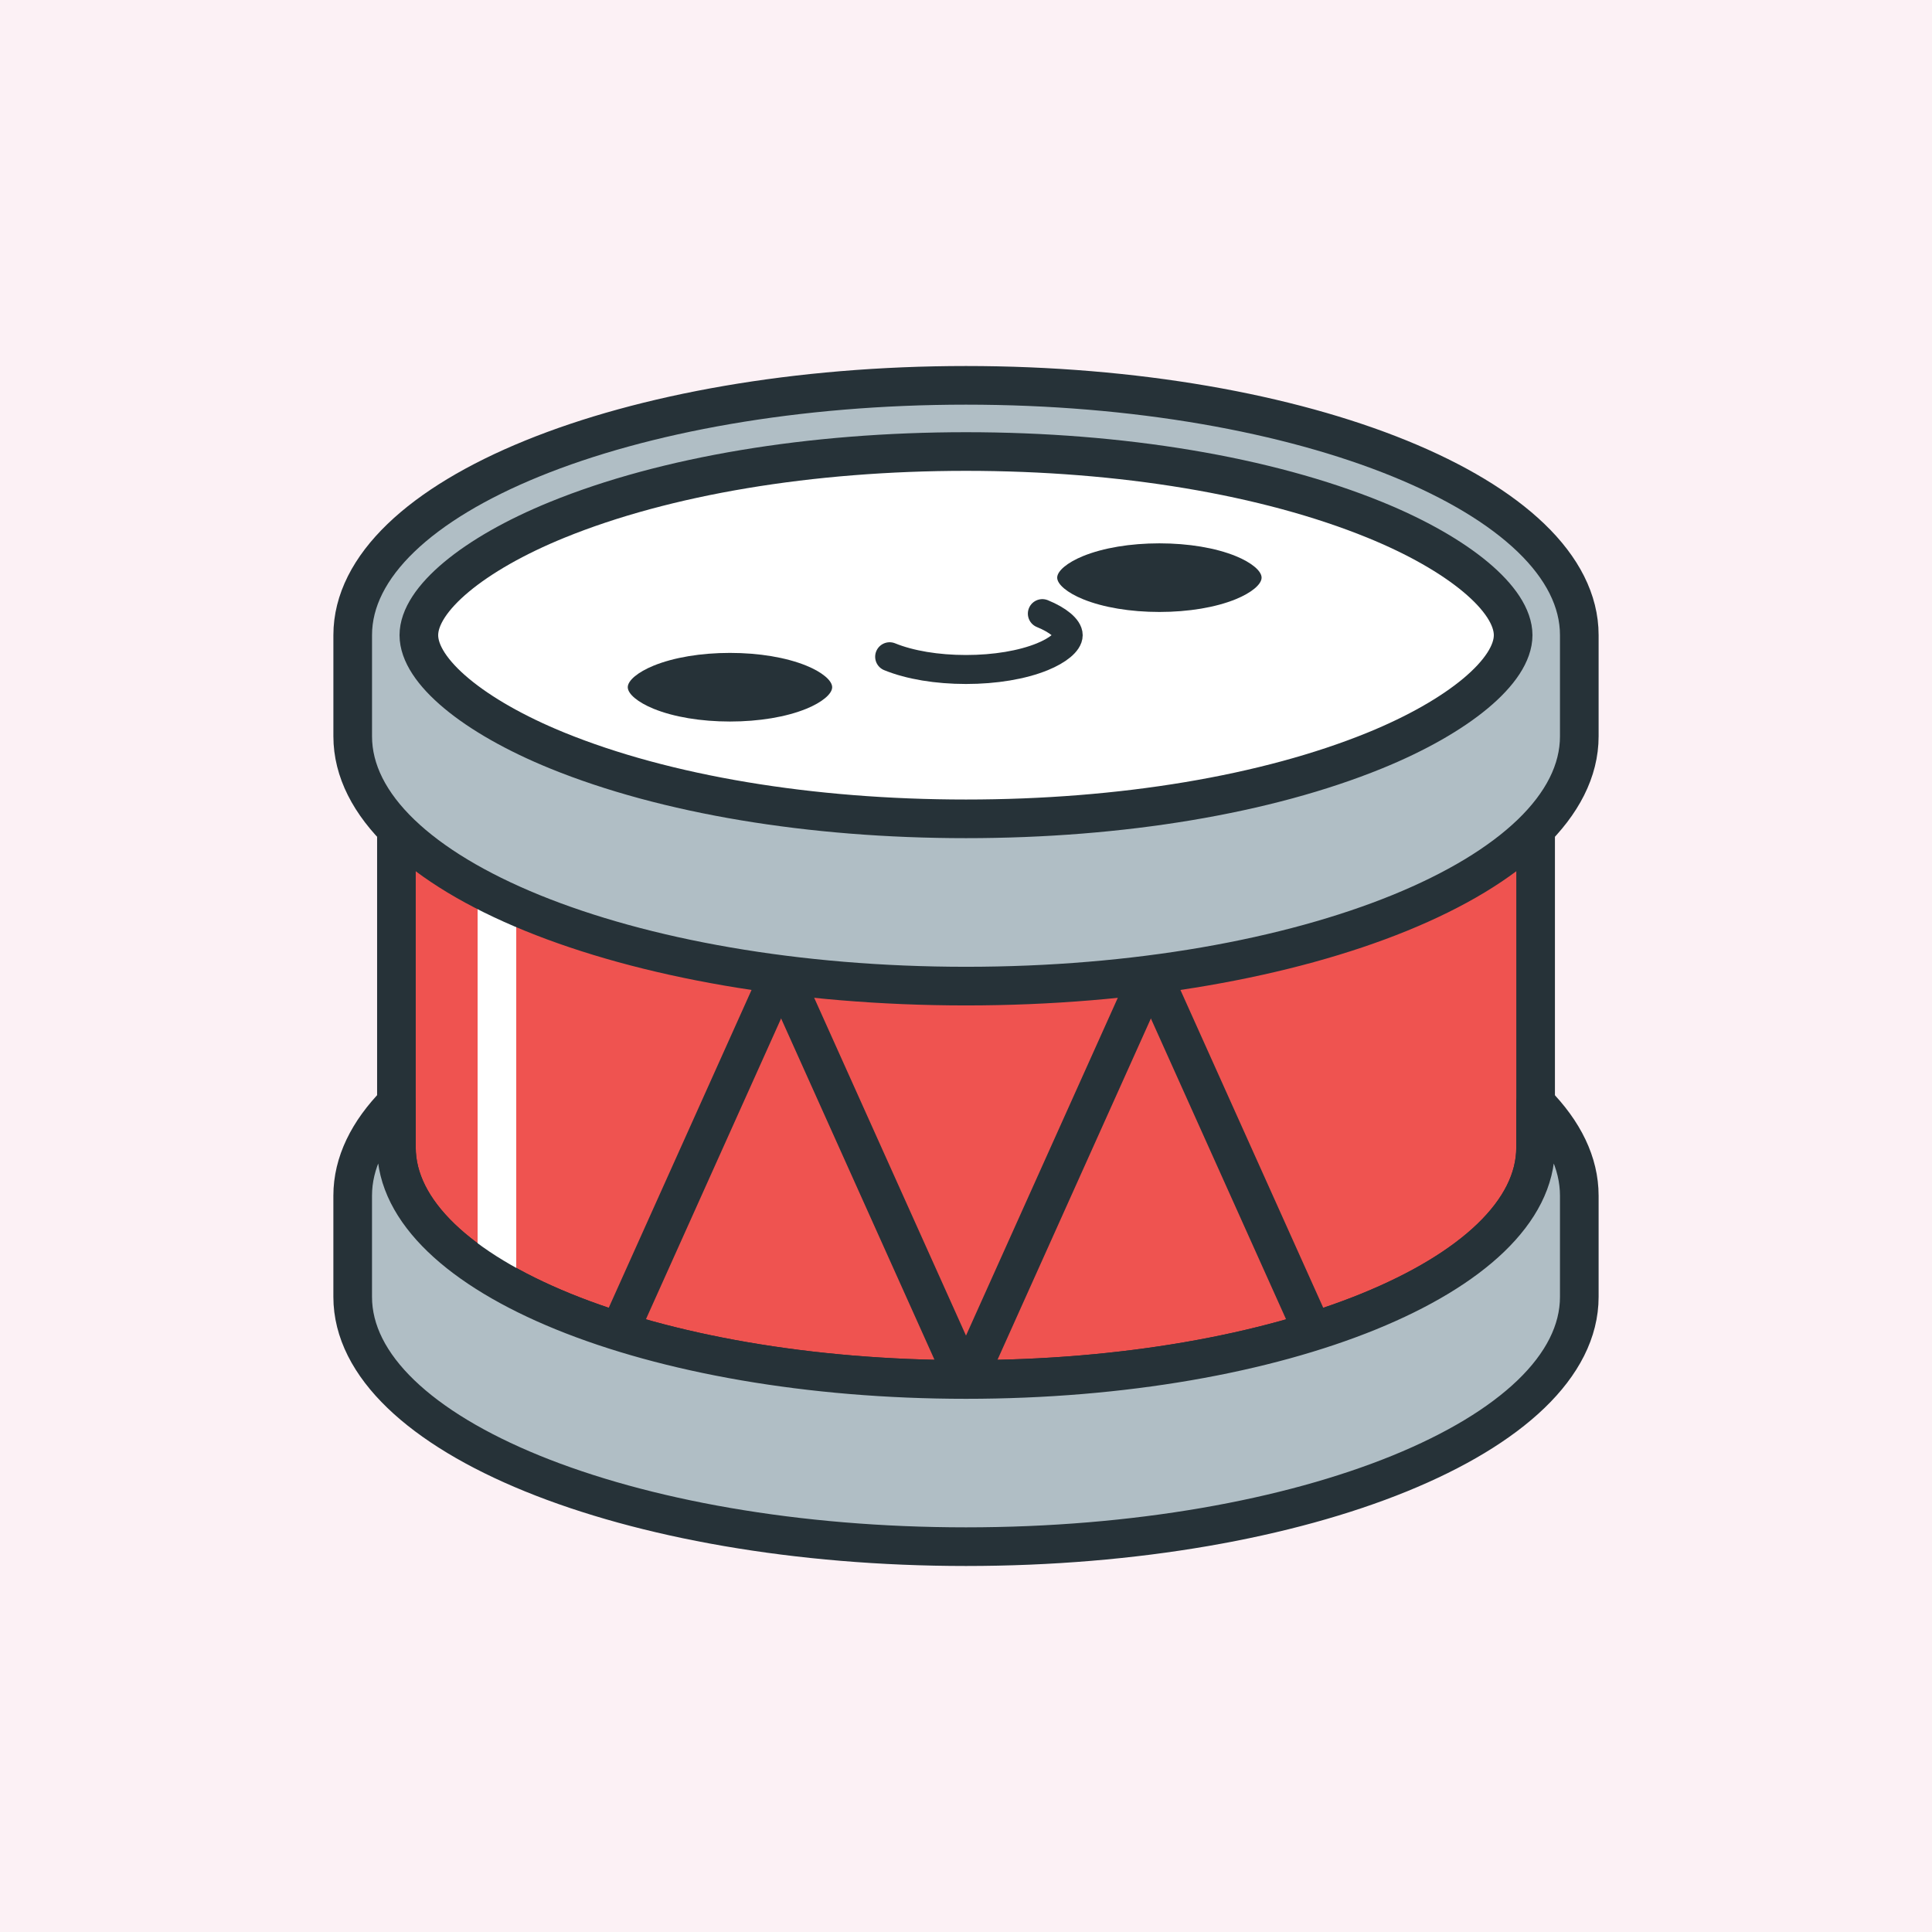 <?xml version="1.0" encoding="UTF-8"?><svg xmlns="http://www.w3.org/2000/svg" width="1000" height="1000" viewBox="0 0 1000 1000"><g id="Background"><rect x="-65.28" y="-65.28" width="1130.56" height="1130.56" fill="#FCF1F5"/></g><g id="Image"><path d="m205.19,328.76v265.16c0,66.32,131.99,120.09,294.82,120.09s294.82-53.77,294.82-120.09v-265.16H205.19Z" fill="#ef5350" stroke="#263238" stroke-miterlimit="10" stroke-width="20"/><line x1="257.21" y1="450.44" x2="257.21" y2="670.58" fill="none" stroke="#fff" stroke-linecap="round" stroke-linejoin="round" stroke-width="20"/><path d="m500,199.45c-175.32,0-317.44,57.89-317.44,129.31v52.34c0,71.41,142.12,129.31,317.44,129.31s317.44-57.89,317.44-129.31v-52.34c0-71.41-142.12-129.31-317.44-129.31Z" fill="#b0bec5" stroke="#263238" stroke-miterlimit="10" stroke-width="20"/><path d="m500,423.83c-80.47,0-155.6-12.55-211.55-35.34-43.53-17.73-71.65-41.17-71.65-59.72s28.13-41.99,71.65-59.72c55.95-22.79,131.08-35.34,211.55-35.34,80.47,0,155.6,12.55,211.55,35.34,43.53,17.73,71.65,41.17,71.65,59.72s-28.13,41.99-71.65,59.72c-55.95,22.79-131.08,35.34-211.55,35.34Z" fill="#fff" stroke="#263238" stroke-miterlimit="10" stroke-width="20"/><path d="m539.52,317.61c8.13,3.31,13.38,7.69,13.38,11.16s-5.25,7.84-13.38,11.16c-10.45,4.26-24.49,6.6-39.52,6.6-15.03,0-29.06-2.34-39.52-6.6" fill="none" stroke="#263238" stroke-linecap="round" stroke-linejoin="round" stroke-width="15"/><path d="m377.83,373.46c-15.03,0-29.06-2.34-39.52-6.6-8.13-3.31-13.38-7.69-13.38-11.16s5.25-7.84,13.38-11.16c10.45-4.26,24.49-6.6,39.52-6.6s29.06,2.34,39.52,6.6c8.13,3.31,13.38,7.69,13.38,11.16s-5.25,7.84-13.38,11.16c-10.45,4.26-24.49,6.6-39.52,6.6Z" fill="#263238"/><path d="m600.1,316.75c-15.03,0-29.06-2.34-39.52-6.6-8.13-3.31-13.38-7.69-13.38-11.16s5.25-7.84,13.38-11.16c10.45-4.26,24.49-6.6,39.52-6.6s29.06,2.34,39.52,6.6c8.13,3.31,13.38,7.69,13.38,11.16s-5.25,7.84-13.38,11.16c-10.45,4.26-24.49,6.6-39.52,6.6Z" fill="#263238"/><line x1="404.3" y1="502.75" x2="320.51" y2="689.21" fill="none" stroke="#263238" stroke-miterlimit="10" stroke-width="20"/><line x1="500" y1="715.7" x2="404.3" y2="502.75" fill="none" stroke="#263238" stroke-miterlimit="10" stroke-width="20"/><line x1="500" y1="715.7" x2="595.7" y2="502.75" fill="none" stroke="#263238" stroke-miterlimit="10" stroke-width="20"/><line x1="679.48" y1="689.21" x2="595.69" y2="502.75" fill="none" stroke="#263238" stroke-miterlimit="10" stroke-width="20"/><path d="m817.44,618.9v52.34c0,71.41-142.13,129.31-317.44,129.31s-317.45-57.9-317.45-129.31v-52.34c0-16.97,8.03-33.18,22.63-48.03v23.06c0,66.32,131.99,120.09,294.82,120.09s294.81-53.77,294.81-120.09v-23.06c14.6,14.85,22.63,31.06,22.63,48.03Z" fill="#b0bec5" stroke="#263238" stroke-linecap="round" stroke-linejoin="round" stroke-width="20"/></g></svg>
